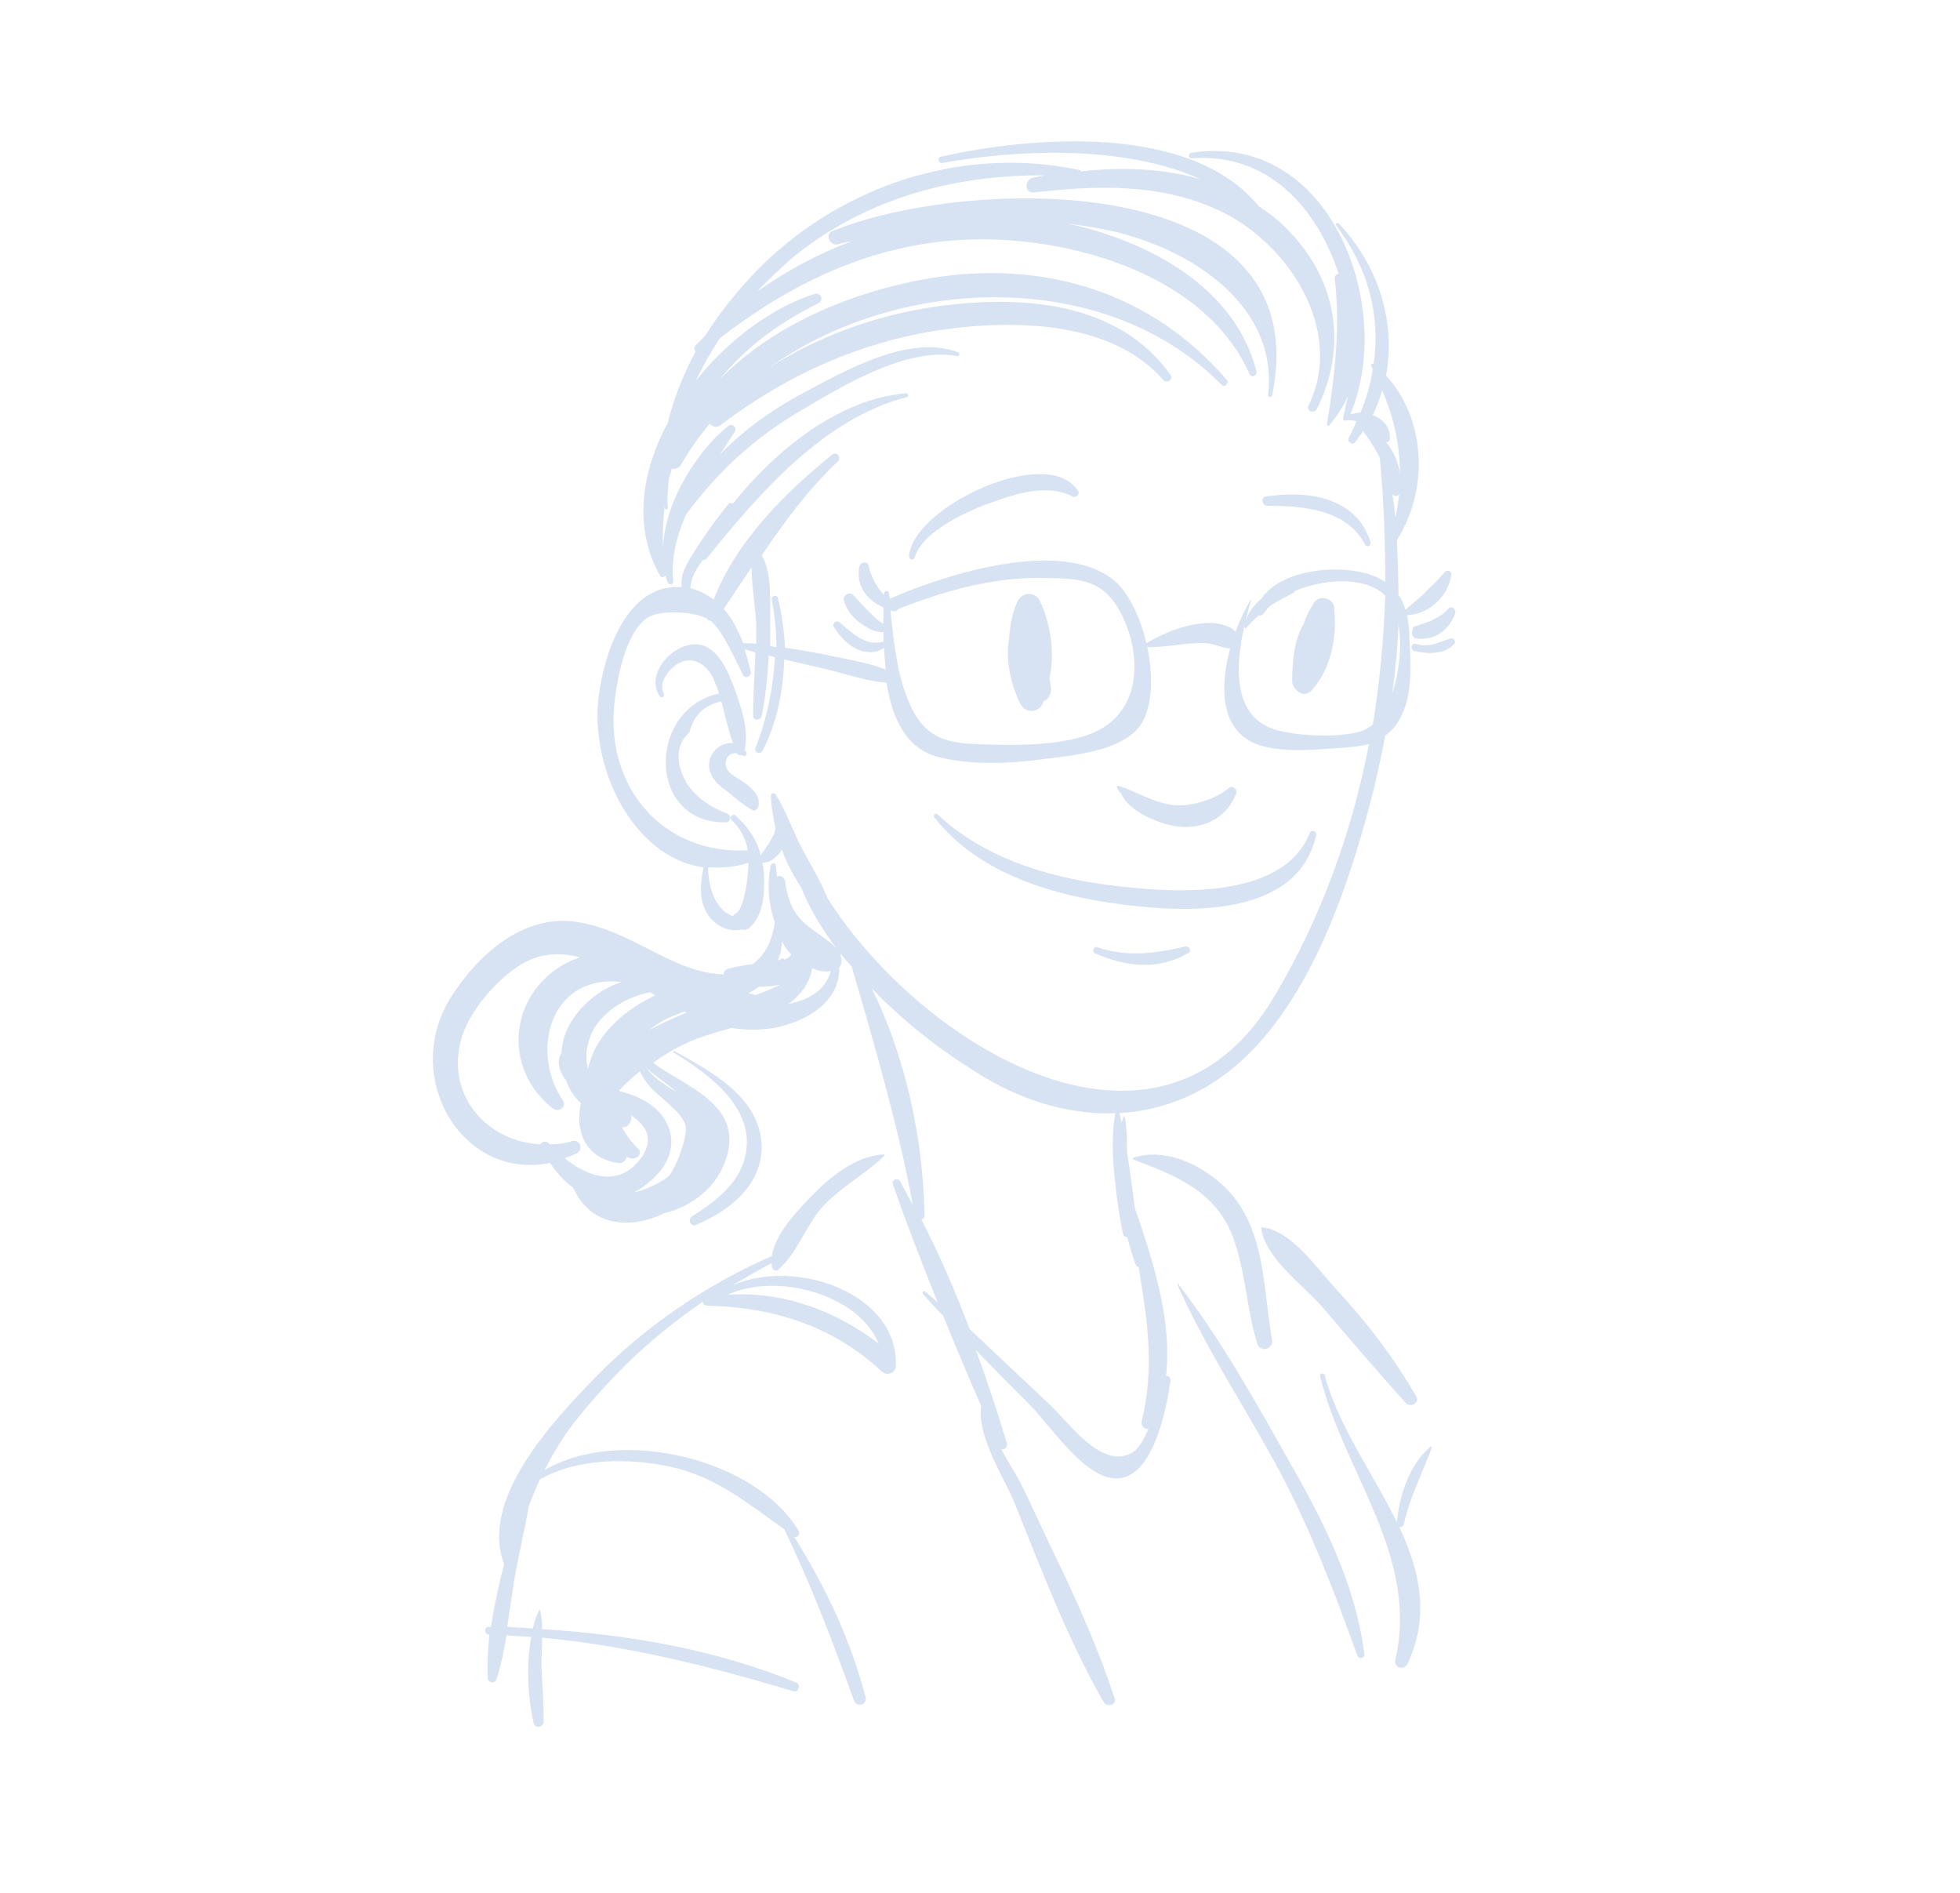 <?xml version="1.0" encoding="utf-8"?>
<!-- Generator: Adobe Illustrator 18.0.0, SVG Export Plug-In . SVG Version: 6.00 Build 0)  -->
<!DOCTYPE svg PUBLIC "-//W3C//DTD SVG 1.1//EN" "http://www.w3.org/Graphics/SVG/1.1/DTD/svg11.dtd">
<svg version="1.1" id="Socialmedia_Icons_and_cartoons"
	 xmlns="http://www.w3.org/2000/svg" xmlns:xlink="http://www.w3.org/1999/xlink" x="0px" y="0px" viewBox="0 0 252.7 244"
	 enable-background="new 0 0 252.7 244" xml:space="preserve">
<g>
	<g>
		<path fill="#D7E2F2" d="M96,100.9c-0.6-0.4-1.2-0.7-1.8-1.2c-1.2-1-0.6-2.8,0.8-2.6c0.1,0.2,0.4,0.3,0.6,0.2
			c0.1,0,0.1,0.1,0.2,0.1c0.3,0.2,0.6-0.2,0.4-0.5c-0.1-0.1-0.1-0.1-0.2-0.2c0.6-2.7-0.5-5.7-1.4-8.2c-0.7-1.8-1.6-4.1-3.5-5.1
			c-3.3-1.7-8.3,3.2-6,6.4c0.2,0.2,0.6,0,0.5-0.3c-0.8-1.6,0.7-3.3,1.9-4c1.8-1,3.5,0.1,4.4,1.8c0.3,0.7,0.6,1.4,0.8,2.1
			c-9.3,2-9.3,16.8,0.9,16.6c0.6,0,0.7-0.9,0.2-1.1c-2.6-1-5.2-2.8-6-5.6c-0.2-0.5-0.3-1-0.3-1.5c-0.1-1.3,0.3-2.4,1.4-3.4
			c0.5-2.2,1.9-3.5,4.1-4c0.5,1.8,0.9,3.7,1.5,5.4c-1.7-0.2-3.5,1.5-3,3.5c0.3,1.1,1.1,1.9,2,2.5c1.1,0.9,2.2,1.9,3.5,2.6
			c0.3,0.2,0.7-0.1,0.8-0.5C98,102.6,97.1,101.7,96,100.9z"/>
		<path fill="#D7E2F2" d="M158.4,101.6c-1.6,1.3-3.7,2-5.8,2.2c-3.2,0.2-5.5-1.6-8.4-2.5c-0.1,0-0.3,0.1-0.2,0.2
			c0.1,0.2,0.3,0.5,0.4,0.7c0,0.1,0.1,0,0.1-0.1c0.8,2.5,5.4,4.4,8,4.5c3,0.1,5.6-1.3,6.8-4.1C159.7,101.9,159,101.1,158.4,101.6z"
			/>
		<path fill="#D7E2F2" d="M134.1,77.5c-0.5-1.2-2.3-1.3-2.9,0c-0.7,1.5-1,3.2-1.1,4.8c-0.5,2.9,0.3,6.2,1.5,8.5
			c0.7,1.3,2.5,1,2.9-0.3c0,0,0-0.1,0-0.1c0.6-0.2,1.1-0.9,1-1.8c-0.1-0.4-0.1-0.8-0.2-1.1C136,84.2,135.5,80.6,134.1,77.5z"/>
		<path fill="#D7E2F2" d="M169.4,77.7c-0.5,0.8-1,1.7-1.3,2.7c-1.3,2.1-1.5,5.1-1.5,7.4c0,1.1,1.5,2.3,2.5,1.2
			c2.6-2.9,3.3-7,2.9-10.8C171.8,77,170,76.7,169.4,77.7z"/>
		<path fill="#D7E2F2" d="M186.7,78.5c-0.6,0.7-1.5,1.2-2.4,1.6c-0.6,0.2-1.2,0.4-1.7,0.6c-0.2,0-0.3,0.1-0.4,0.2c0,0-0.1,0-0.1,0.1
			c0,0,0.1,0,0.1,0c-0.3,0.4-0.2,1.2,0.4,1.3c2.3,0.3,4.2-1,5-3.2C187.8,78.5,187.1,78,186.7,78.5z"/>
		<path fill="#D7E2F2" d="M187,82.3c-0.6,0.2-1.1,0.4-1.7,0.6c-0.9,0.3-1.8,0.4-2.8,0.1c-0.6-0.1-0.7,0.7-0.2,0.9
			c1.6,0.4,3.9,0.5,5.1-0.8C187.8,82.8,187.5,82.2,187,82.3z"/>
		<path fill="#D7E2F2" d="M168.9,107.3c-3.5,8.9-18,7.8-25.8,6.8c-8-1-16.2-3.5-22.2-9.1c-0.3-0.3-0.7,0.1-0.4,0.4
			c5.7,7.3,15.5,10.1,24.3,11.2c8.5,1.1,22.6,1.6,24.9-9C169.8,107.2,169.1,106.9,168.9,107.3z"/>
		<path fill="#D7E2F2" d="M152.8,122c-3.7,0.9-7.6,1.4-11.3,0.1c-0.5-0.2-0.8,0.6-0.3,0.8c3.9,1.7,8.1,2.2,11.9,0
			C153.7,122.7,153.4,121.9,152.8,122z"/>
		<path fill="#D7E2F2" d="M139,63.3c-3.9-6.2-21.4,2.1-21.8,8.4c0,0.4,0.5,0.6,0.7,0.2c1.1-3.6,7.2-6.2,10.4-7.3
			c3.1-1.1,6.9-2.2,10-0.6C138.6,64.2,139.3,63.8,139,63.3z"/>
		<path fill="#D7E2F2" d="M163.2,64c-0.7,0.1-0.5,1.2,0.2,1.2c4.5,0,10.2,0.4,12.6,5c0.2,0.4,0.8,0.2,0.7-0.3
			C174.9,64,168.5,63.2,163.2,64z"/>
		<path fill="#D7E2F2" d="M166.3,29.9c-1.2-1.3-2.6-2.4-4-3.3c-8.8-10.8-29.4-9-41-6.4c-0.5,0.1-0.3,0.9,0.2,0.8
			c9.5-1.7,23.3-2.4,33.3,2.1c-4.9-1.4-10.2-1.6-15.4-1c-0.1-0.1-0.2-0.2-0.3-0.2c-14.3-3-29.1,1.5-39.8,11.3
			c-3.1,2.9-6,6.3-8.4,10.1c-0.4,0.4-0.8,0.8-1.2,1.2c-0.3,0.3-0.2,0.6,0,0.8c-1.6,2.9-2.8,6-3.6,9.2c-3.4,6.3-4.5,13.5-1,19.7
			c0.1,0.3,0.5,0.2,0.7,0c0.1,0.3,0.2,0.6,0.3,0.9c0.2,0.4,0.8,0.2,0.7-0.2c-0.3-2.8,0.4-5.7,1.6-8.5c0,0,0,0,0,0
			c4.1-5.6,8.9-10,14.9-13.5c5.4-3.2,13.6-8.2,20.1-7c0.3,0.1,0.4-0.4,0.1-0.5c-6.4-2.4-14.7,2.5-20.2,5.4
			c-3.9,2.1-7.5,4.7-10.5,7.8c0.7-1,1.3-2,1.9-2.9c0.4-0.6-0.3-1.2-0.8-0.8c-4,3.2-8.3,9.9-8.4,15.8c-0.1-1.8,0-3.8,0.2-5.6
			c0,0.1,0,0.3,0,0.4c0,0.2,0.4,0.2,0.4,0c-0.1-1.2,0-2.4,0.1-3.5c0,0,0-0.1,0-0.1c0.1-0.5,0.3-1,0.4-1.5c0.4,0.1,0.9,0,1.2-0.5
			c1.1-1.9,2.3-3.6,3.7-5.3c0.3,0.4,0.9,0.6,1.4,0.2c8.4-6.4,18.1-10.8,28.6-12.3c9.2-1.3,21.8-1.2,28.5,6.5
			c0.5,0.5,1.3-0.1,0.9-0.7c-6.8-9.5-19.3-10.3-30.1-8.8c-7.7,1.1-15,3.7-21.5,7.8c17-12,43.4-12.7,58.2,2.3c0.4,0.4,1-0.2,0.7-0.6
			c-9.8-11.4-23.7-15.6-38.5-13.1c-9.8,1.7-20,5.9-27,13.1c0,0,0,0,0.1-0.1c3.4-4.2,7.8-7.4,12.7-9.8c0.8-0.4,0.3-1.5-0.5-1.2
			c-5.4,1.7-11.1,5.9-15.3,11.2c0.9-1.9,2-3.8,3.1-5.5c8.8-6.8,18.7-11.7,30-12.6c13.3-1.1,32.3,3.7,38.3,17.2
			c0.2,0.5,1,0.3,0.9-0.3c-2.7-10.8-13.8-16.8-24.4-19.1c1.5,0.2,2.9,0.4,4.4,0.7c10.3,1.9,22.9,9.2,21.5,21.4
			c0,0.3,0.4,0.4,0.5,0.1c6.2-29.7-39.8-28.2-56.7-21.2c-1,0.4-0.3,1.9,0.7,1.7c0.6-0.2,1.2-0.3,1.8-0.4c-4.3,1.6-8.4,3.8-12.2,6.5
			c1.5-1.6,3-3,4.6-4.4c9.3-7.6,20.8-10.7,32.6-10.6c-0.5,0.1-1.1,0.2-1.6,0.3c-1.2,0.3-1.1,2.1,0.2,1.9c7.8-0.9,16.1-1.2,23.5,2.2
			c9.1,4.1,16.6,15.5,11.8,25.3c-0.3,0.7,0.7,1.1,1.1,0.4C173.6,45,172.6,36.5,166.3,29.9z"/>
		<path fill="#D7E2F2" d="M187.1,74.1c0.1-0.5-0.5-0.7-0.8-0.4c-0.7,0.8-1.4,1.6-2.2,2.3c-0.9,1-1.9,1.7-2.9,2.6
			c-0.2-0.7-0.5-1.4-0.9-1.9c0-2.4-0.1-4.7-0.2-7.1c4.1-6.4,3.8-15.5-1.4-21.2c1.3-6.9-1-14.2-6.1-19.6c-0.2-0.2-0.5,0.1-0.3,0.3
			c4.2,5.6,5.7,11.7,4.8,17.8c-0.2-0.1-0.4,0.1-0.3,0.3c0.1,0.1,0.1,0.3,0.2,0.4c-0.3,1.9-0.8,3.7-1.6,5.6c-0.4,0-0.9,0.1-1.3,0.2
			c5.8-13.8-2.5-36.5-20.5-33.7c-0.5,0.1-0.4,0.8,0.1,0.7c9.8-0.7,16.1,6.4,18.9,14.9c-0.3,0-0.6,0.3-0.5,0.7c0.7,6.3,0,12.4-1,18.6
			c0,0.2,0.2,0.4,0.3,0.2c1-1.2,1.8-2.4,2.4-3.8c-0.2,0.9-0.4,1.8-0.6,2.7c0,0,0,0,0,0.1c-0.1,0.2,0,0.5,0.3,0.4
			c0.5-0.1,1,0,1.4,0.1c-0.3,0.7-0.6,1.4-1,2.1c-0.3,0.5,0.5,1.1,0.8,0.6c0.4-0.5,0.7-1,1.1-1.5c0,0.1,0,0.2,0.1,0.3
			c0.8,1,1.4,2.1,2,3.2c0.5,5.3,0.7,10.6,0.7,16c-0.2-0.1-0.3-0.2-0.5-0.3c-3.9-2.2-12.7-1.7-15.5,2.5c-1.1,0.9-1.9,2.1-2.2,3.5
			c0,0.2,0.2,0.4,0.3,0.2c0.5-0.5,1-1.1,1.6-1.6c0.2,0.1,0.4,0,0.6-0.2c0.3-0.4,0.6-0.8,1-1.1c0.9-0.6,1.8-1,2.7-1.5
			c0.2-0.1,0.3-0.2,0.3-0.3c3.7-1.6,8.8-1.9,11.4,0.3c0.1,0.1,0.2,0.2,0.3,0.3c-0.2,5.6-0.7,11.1-1.6,16.6c-0.4,0.3-0.9,0.6-1.3,0.8
			c-2.7,0.9-7.6,0.7-10.3,0.1c-7.9-1.5-5.8-11.2-4.1-16.9c0-0.1-0.1-0.1-0.1,0c-0.6,1-1.3,2.4-1.9,4c-0.8-0.8-2.3-1.1-3.3-1.1
			c-2.8,0-5.8,1.2-8.2,2.6c-0.2,0.1-0.1,0.5,0.1,0.5c2.5,0.1,4.9-0.6,7.4-0.5c1.1,0,2.2,0.6,3.3,0.7c-1.2,4.4-1.3,9.5,2.2,11.7
			c3,2,8.7,1.3,12.1,1.1c1.3-0.1,2.5-0.2,3.6-0.5c-2.2,11.4-6.2,22.5-12.3,32.7c-15,25-45.5,6.1-57.5-12.8c-1-2.5-2.5-4.8-3.7-7.2
			c-1-2.1-1.8-4.3-3-6.2c-0.1-0.2-0.6-0.2-0.6,0.1c0,1.4,0.3,2.8,0.6,4.4c-0.1,0.1-0.1,0.1-0.1,0.2c0,0.4-0.4,0.9-0.6,1.3
			c-0.1,0.3-0.3,0.5-0.5,0.8c-0.2,0.3-0.3,0.5-0.5,0.7c-0.1,0.1-0.1,0.2-0.2,0.4c-0.5-2-1.6-3.7-3.3-5.2c-0.3-0.3-0.9,0.3-0.5,0.6
			c1.1,1,1.9,2.4,2.1,3.9c0,0,0,0,0,0c-10.9,0.6-18.3-8.1-17.2-18.8c0.3-3.1,1.4-9.3,4.3-11.2c1.6-1,5.8-0.8,7.6,0.1
			c0.1,0.2,0.3,0.3,0.5,0.3c1.7,1.4,3.4,5.5,4.2,7c0.3,0.6,1.1,0.1,1-0.4c-0.2-1-0.5-1.9-0.8-2.9c0.5,0.1,1,0.3,1.4,0.4
			c-0.1,2.7-0.3,5.5-0.3,8.2c0,0.6,1,0.6,1.1,0c0.5-2.6,0.8-5.2,0.9-7.8c0.3,0.1,0.5,0.1,0.8,0.2c-0.2,4-1,7.9-2.5,11.7
			c-0.2,0.6,0.6,0.9,0.9,0.4c1.9-3.7,2.7-7.8,2.8-11.8c1.7,0.4,3.5,0.8,5.2,1.2c2.6,0.6,5.3,1.6,8,1.8c0.7,4.5,2.5,8.6,6.8,9.6
			c4.4,1.1,9.4,0.8,13.8,0.2c3.4-0.4,9.3-1,11.8-3.9c3.6-4.2,1-15.9-3.2-19.2c-6.9-5.4-21.7-0.6-28.6,2.4c-0.1,0-0.1,0.1-0.2,0.1
			c0-0.3-0.1-0.5-0.1-0.8c-0.1-0.3-0.6-0.3-0.6,0.1c0,0.1,0,0.2,0,0.2c-1-1-1.7-2.4-2-3.7c-0.1-0.7-1-0.6-1.2,0
			c-0.5,2.5,1,4.4,3.1,5.3c0,0.7,0,1.4,0,2.1c-0.7-0.3-1.9-1.6-2.2-1.9c-0.6-0.6-1.1-1.2-1.7-1.8c-0.5-0.5-1.4,0.1-1.2,0.7
			c0.5,1.7,1.8,2.9,3.4,3.7c0.4,0.2,1.1,0.4,1.7,0.4c0,0.4,0,0.8,0,1.2c-2.3,0.7-4.1-1.2-5.7-2.5c-0.4-0.3-1,0.2-0.7,0.6
			c0.9,1.4,2,2.6,3.6,3.1c1.1,0.3,2,0.2,2.9-0.4c0,0.9,0.1,1.9,0.2,2.8c-2.6-1-5.5-1.4-8.2-2c-1.6-0.3-3.2-0.6-4.8-0.8
			c-0.1-2.2-0.4-4.3-0.9-6.4c-0.1-0.5-0.9-0.3-0.8,0.2c0.4,2,0.6,4.1,0.6,6.1c-0.3,0-0.5-0.1-0.8-0.1c0-0.8,0-1.6,0-2.3
			c-0.1-2.6,0.4-7-1.1-9.4c2.9-4.3,5.9-8.4,9.8-12.1c0.5-0.5-0.1-1.4-0.7-0.9c-6.1,4.9-12.4,11.2-15.3,18.7C91,76.5,90,76.1,89,75.8
			c0.1-1.4,0.8-2.5,1.6-3.6c0.2,0,0.4-0.1,0.5-0.2c6.6-8.2,15.1-18.1,25.8-20.8c0.3-0.1,0.2-0.5-0.1-0.5
			c-8.5,0.7-16.6,7.1-22.3,14.2c-0.2-0.1-0.5-0.1-0.6,0.1c-1.8,2.2-3.5,4.6-5,7.1c-0.7,1.2-1.2,2.4-1,3.6c-7-0.6-10,8.4-10.7,14
			c-1.2,9.1,4.3,20.8,13.5,22.1c-0.4,2.2-0.7,4.3,0.7,6.3c1,1.3,2.6,2.1,4.2,1.7c0.3,0.1,0.7,0.1,1-0.2c1.8-1.5,2-4.4,1.9-6.7
			c0-0.6-0.1-1.2-0.2-1.7c0.2,0,0.4,0,0.7-0.1c0.6-0.2,1-0.6,1.4-1c0.2-0.2,0.3-0.4,0.4-0.6c0.6,1.7,1.5,3.4,2.5,4.9
			c1.1,2.8,2.7,5.4,4.6,7.9c-1.7-1.8-4.2-2.7-5.5-4.9c-0.7-1.2-1-2.5-1.2-3.9c-0.1-0.5-0.7-0.7-1-0.5c-0.1-0.5-0.1-1-0.2-1.5
			c0-0.3-0.5-0.3-0.6,0c-0.5,2.1-0.4,4.8,0.5,7.4c-0.4,2.7-1.4,4.3-2.9,5.4c-1.1,0.1-2.1,0.3-3.2,0.6c-0.3,0.1-0.5,0.4-0.5,0.7
			c-6.7-0.2-11.9-5.8-19.2-6.8c-6.8-0.9-12.6,4.4-16,9.8c-6.4,10.3,1.5,23.6,12.8,21.3c0.9,1.3,1.9,2.4,3,3.2
			c2.2,5,7.4,5.4,11.7,3.3c3.7-0.9,7-3.5,8.1-7.3c2-6.8-5.3-9-9.5-12.1c1.5-1.1,2.9-1.9,3.8-2.3c2-1,4.2-1.6,6.3-2.2
			c1.8,0.3,3.6,0.3,5.5,0c4.1-0.8,8.5-3.3,8.4-7.8c0.3-0.4,0.4-0.9,0.2-1.4c0-0.1,0-0.3,0-0.4c0.4,0.6,0.9,1.1,1.4,1.7
			c3,10.2,5.9,20.2,7.9,30.7c-0.6-1-1.1-2.1-1.7-3.1c-0.3-0.4-1-0.2-0.9,0.4c1.8,5.2,3.8,10.3,5.8,15.3c-0.5-0.5-1-0.9-1.6-1.4
			c-0.2-0.2-0.5,0.1-0.3,0.3c0.8,0.9,1.7,1.9,2.6,2.8c1.6,3.9,3.2,7.8,4.9,11.6c-0.6,4,3.1,9.5,4.3,12.5c3.5,8.7,6.8,17.5,11.5,25.7
			c0.4,0.7,1.7,0.4,1.4-0.5c-2-6.1-4.6-12-7.4-17.8c-1.5-3.1-2.9-6.2-4.4-9.3c-0.6-1.3-1.8-3.1-2.8-5c0.4,0.1,0.9-0.3,0.7-0.8
			c-1.2-4-2.5-8-4-12c2.2,2.3,4.5,4.6,6.8,6.9c2.6,2.6,6.7,8.9,10.6,9.6c5.3,1,7.2-8.8,7.7-12.5c0.1-0.7-1-1-1.1-0.3
			c-0.5,2.5-1.7,8.6-4.1,9.7c-3.8,1.8-7.9-4-10.2-6.2c-3.5-3.3-7-6.6-10.5-9.9c-1.8-4.8-3.9-9.6-6.2-14.1c0.2-0.1,0.5-0.3,0.4-0.6
			c-0.2-9.9-2.4-20.2-6.8-29.2c4.1,4.3,8.9,8,13.6,10.9c10.6,6.7,23.4,7.5,33.3-0.9c9.8-8.3,14.9-24,17.9-36c0.5-2.2,1-4.4,1.4-6.6
			c0.7-0.5,1.3-1.1,1.8-2c1.8-3.1,1.5-7.3,1.3-10.7c0-1-0.1-1.9-0.3-2.8C184.2,79.2,186.8,76.8,187.1,74.1z M115.3,78.8
			c0.2,0,0.4-0.1,0.5-0.3c6.1-2.4,12.5-4.2,19.2-4c4.1,0.1,7.3,0.1,9.6,4.7c2.5,4.9,2.7,12.1-3.1,15c-4.2,2.1-11.4,1.9-16,1.7
			c-4.6-0.2-6.9-1.6-8.6-6.1c-1.3-3.3-1.7-7.4-2.1-11.1C114.9,78.7,115.1,78.8,115.3,78.8z M96.9,73.1c0,2.6,0.6,5.7,0.6,7.7
			c0,0.7,0,1.5,0,2.2c-0.6-0.1-1.1-0.1-1.7-0.1c-0.6-1.6-1.4-3.2-2.5-4.4C94.5,76.7,95.7,74.9,96.9,73.1z M96.3,113.7
			c-0.1,0.8-0.6,3.7-1.4,4c-0.2,0.1-0.3,0.2-0.4,0.4c-2.3-0.8-3.2-3.8-3.2-6.3c1.6,0.1,3.4,0,5.2-0.6
			C96.5,112,96.4,112.9,96.3,113.7z M83.8,127.9c0.2,0.1,0.5,0.3,0.7,0.4c-3,1.4-5.8,3.5-7.5,6.4c-0.6,1-0.9,2-1.2,3
			c-0.3-1.1-0.3-2.3,0.2-3.8c0.7-2.3,2.9-4.1,5-5.1C81.9,128.4,82.8,128.1,83.8,127.9z M72.8,149.3c0.5-0.2,1-0.4,1.5-0.6
			c1-0.5,0.5-1.9-0.6-1.6c-0.9,0.3-1.9,0.4-2.8,0.4c0,0,0,0-0.1-0.1c-0.4-0.4-0.9-0.3-1.1,0.1c-6.9-0.3-12.5-6.4-10.1-14
			c1.1-3.3,4.2-6.9,7-8.8c2.7-1.9,5.5-2,8.2-1.3c-0.4,0.1-0.7,0.3-1.1,0.4c-7.9,3.6-9.3,13.7-2.4,19.1c0.7,0.5,1.8-0.2,1.3-1
			c-4-5.8-2.1-15.2,6-15.4c0.5,0,1,0,1.5,0.1c-1.6,0.5-3.1,1.4-4.5,2.7c-2.1,2-3.1,4.2-3.2,6.4c-0.7,1.1-0.3,2.4,0.6,3.6
			c0.4,1.1,1,2.1,1.9,2.9c-0.8,3.5,0.5,7.1,4.8,7.7c0.6,0.1,1-0.3,1.1-0.8c0.2,0.1,0.4,0.2,0.6,0.2c0.7,0.2,1.5-0.7,0.9-1.2
			c-0.9-0.9-1.6-1.8-2.1-2.8c0.8,0.1,1.3-0.8,1.2-1.5c1.8,1.2,2.9,2.8,1.5,5.1C80.1,153.2,75.9,151.8,72.8,149.3z M86.3,151.5
			c-0.8,0.8-2.2,1.4-3.2,1.8c-0.5,0.2-1,0.3-1.4,0.4c0.6-0.3,1.1-0.6,1.7-1.1c2.7-2,4.2-5.2,2.3-8.3c-0.9-1.5-2.4-2.4-4-3.1
			c-0.3-0.1-1-0.3-1.9-0.6c0.8-0.9,1.7-1.7,2.7-2.5c0.3,0.6,0.6,1.1,1,1.6c1.3,1.7,4.3,3.4,4.9,5.4
			C88.7,146.5,87.1,150.6,86.3,151.5z M87.3,140.8C87.3,140.8,87.3,140.8,87.3,140.8c-1.5-0.9-3-1.8-4-3.2c0,0,0,0,0,0
			c0,0,0,0.1,0.1,0.1C84.6,138.8,86,139.7,87.3,140.8z M88.4,130.6c-1.6,0.6-3.2,1.4-4.8,2.2c0.7-0.5,1.4-1,2.2-1.4
			c0.8-0.4,1.6-0.7,2.4-1c0,0,0.1,0,0.1,0c0.1,0,0.1,0.1,0.2,0.1C88.5,130.6,88.5,130.6,88.4,130.6z M97.3,128.3
			c0,0-0.1-0.1-0.1-0.1c-0.2-0.1-0.5-0.1-0.7-0.2c0.5-0.2,0.9-0.5,1.3-0.8c1,0,2-0.1,2.9-0.3C99.6,127.4,98.5,127.9,97.3,128.3z
			 M100.7,123.6c-0.1,0.1-0.2,0.1-0.4,0.2c0.3-0.8,0.5-1.6,0.5-2.5c0.3,0.6,0.7,1.2,1.2,1.7c-0.1,0.3-0.4,0.5-0.9,0.7
			C101.1,123.5,100.9,123.5,100.7,123.6z M101.7,129.4c1.6-1.2,2.8-2.9,3-4.6c0.7,0.3,1.5,0.5,2.3,0.4c0,0,0,0,0.1,0
			C106.4,127.8,104.1,128.9,101.7,129.4z M179.9,66.7c-0.1-1-0.2-2-0.4-3c0.2,0.3,0.7,0.3,0.9,0C180.3,64.6,180.1,65.7,179.9,66.7z
			 M177,53.5c0.5-1.1,0.9-2.1,1.2-3.2c1.5,3.5,2.3,7.1,2.3,10.8c-0.2-1.5-0.8-2.9-1.8-4.1c0.3,0,0.5-0.2,0.5-0.5
			C179.2,54.9,178.2,54,177,53.5z M179.5,89.4c0.4-2.9,0.7-5.9,0.8-8.9C180.8,83.2,180.4,86.6,179.5,89.4z"/>
		<path fill="#D7E2F2" d="M87,135.5c-0.2-0.1-0.3,0.2-0.1,0.2c4.4,2.7,11.1,7.4,9,14c-1,3.2-4,5.4-6.7,7.1c-0.6,0.4-0.1,1.4,0.5,1.1
			c4.3-1.8,8.6-5.1,8.5-10.3C97.9,141.4,91.8,138.2,87,135.5z"/>
	</g>
	<path fill="#D7E2F2" d="M146.3,155.7c-0.3-2.4-0.6-4.8-1-7.2c0-1.5,0-3.1-0.3-4.6c0,0-0.1-0.1-0.1,0c-0.1,0.2-0.2,0.5-0.3,0.8
		c-0.1-0.4-0.2-0.9-0.3-1.3c-0.1-0.3-0.4-0.2-0.5,0c-0.5,2.9-0.4,6,0,9.1c0.2,2.3,0.6,4.7,1,6.6c0.1,0.2,0.3,0.4,0.5,0.3
		c0.4,1.3,0.7,2.5,1.1,3.6c0.1,0.2,0.2,0.3,0.4,0.3c1.1,6.6,2.1,13,0.4,19.9c-0.2,0.9,1,1.4,1.4,0.5
		C152.7,175,149.3,164.3,146.3,155.7z"/>
	<path fill="#D7E2F2" d="M158,153.1c-3-2.9-7.6-5.2-11.8-3.9c-0.1,0-0.2,0.2,0,0.3c5.4,2,10.5,4.1,12.7,9.8
		c1.7,4.4,1.8,9.4,3.2,13.9c0.4,1.2,2.1,0.7,1.9-0.5C162.8,165.9,163.2,158.3,158,153.1z"/>
	<path fill="#D7E2F2" d="M94.4,165.7c1.7-1,3.4-2,5.1-2.9c0,0.1,0,0.3,0,0.4c0,0.5,0.6,0.8,0.9,0.4c2.4-2.1,3.5-5.6,5.6-8
		c2.4-2.6,5.5-4.2,8-6.6c0.1-0.1,0-0.2-0.1-0.2c-3.6,0.2-7,3-9.4,5.5c-1.9,2-4.5,4.7-5,7.6c-8.6,3.8-16.4,9.1-23,15.9
		c-5.3,5.5-14.7,15.5-11.5,23.8c-0.7,2.7-1.3,5.5-1.7,8.1c-0.1,0-0.2,0-0.3,0c-0.6,0-0.6,0.9,0,1c0,0,0.1,0,0.1,0
		c-0.2,1.9-0.3,3.8-0.2,5.6c0,0.6,0.9,0.8,1.1,0.2c0.6-1.8,1-3.8,1.3-5.7c1.1,0.1,2.1,0.1,3.2,0.2c-0.7,3.7-0.4,8,0.3,11.1
		c0.2,0.8,1.3,0.5,1.3-0.2c0-2.4-0.2-4.9-0.3-7.3c0-1.1,0.1-2.3,0.1-3.5c11,1,21.7,3.7,32.4,6.9c0.6,0.2,1-0.8,0.4-1.1
		c-10.5-4.3-21.6-6.2-32.8-6.9c0-0.9-0.1-1.7-0.3-2.6c0,0,0,0,0,0c-0.4,0.7-0.7,1.6-0.9,2.5c-1.1-0.1-2.2-0.1-3.3-0.2
		c0.3-2,0.6-4.1,0.9-6.1c0.6-3.2,1.3-6.3,1.9-9.5c0.4-1.1,0.9-2.3,1.4-3.4c4.9-2.8,11.6-2.8,17-1.6c5.8,1.3,9.8,4.7,14.5,8
		c3.5,7.2,6.3,14.6,9,22.1c0.3,0.9,1.7,0.6,1.5-0.4c-1.9-7.4-5.2-14.3-9.2-20.7c0.4,0.2,0.8-0.4,0.6-0.7
		c-5.3-9.2-22.9-13.7-32.8-7.9c1.1-2.1,2.3-4.2,3.8-6.1c2.1-2.7,4.4-5.2,6.8-7.6c3.1-3,6.3-5.6,9.8-8c0,0.2,0.2,0.5,0.6,0.5
		c8.5,0.2,16.2,2.6,22.5,8.5c0.7,0.6,1.8,0.2,1.8-0.8C115.8,166.6,102.4,162.1,94.4,165.7z M93.8,166.9c6.2-2.9,16.8-0.2,19.5,6.3
		C107.7,168.9,100.8,166.4,93.8,166.9z"/>
	<path fill="#D7E2F2" d="M182.6,180c-2.9-5-6.4-9.6-10.4-13.9c-2.5-2.7-5.7-7.5-9.5-7.9c0,0-0.1,0-0.1,0.1c0.5,3.9,5.5,7.4,8,10.3
		c3.5,4.1,7,8.2,10.6,12.2C181.7,181.5,183.1,180.9,182.6,180z"/>
	<path fill="#D7E2F2" d="M181,196.4c0.8-3.5,2.4-6.5,3.6-9.8c0-0.1-0.1-0.2-0.2-0.1c-2.7,2.3-4,6.3-4.3,9.7
		c-3.1-6.3-7.6-12.5-9.3-18.9c-0.1-0.4-0.7-0.3-0.6,0.1c3,12.3,12.8,23.2,9.7,36.5c-0.3,1.1,1.2,1.5,1.6,0.5
		c2.9-6.2,1.5-12-1.1-17.6C180.6,196.9,180.9,196.8,181,196.4z"/>
	<path fill="#D7E2F2" d="M166.4,188.7c-4.4-7.8-9-16.1-14.5-23.2c0-0.1-0.1,0-0.1,0.1c3.7,8.3,8.8,15.9,13.1,23.9
		c4.1,7.7,7.1,15.6,10.1,23.9c0.2,0.5,1,0.4,0.9-0.2C174.8,204.4,170.7,196.2,166.4,188.7z"/>
</g>
</svg>
